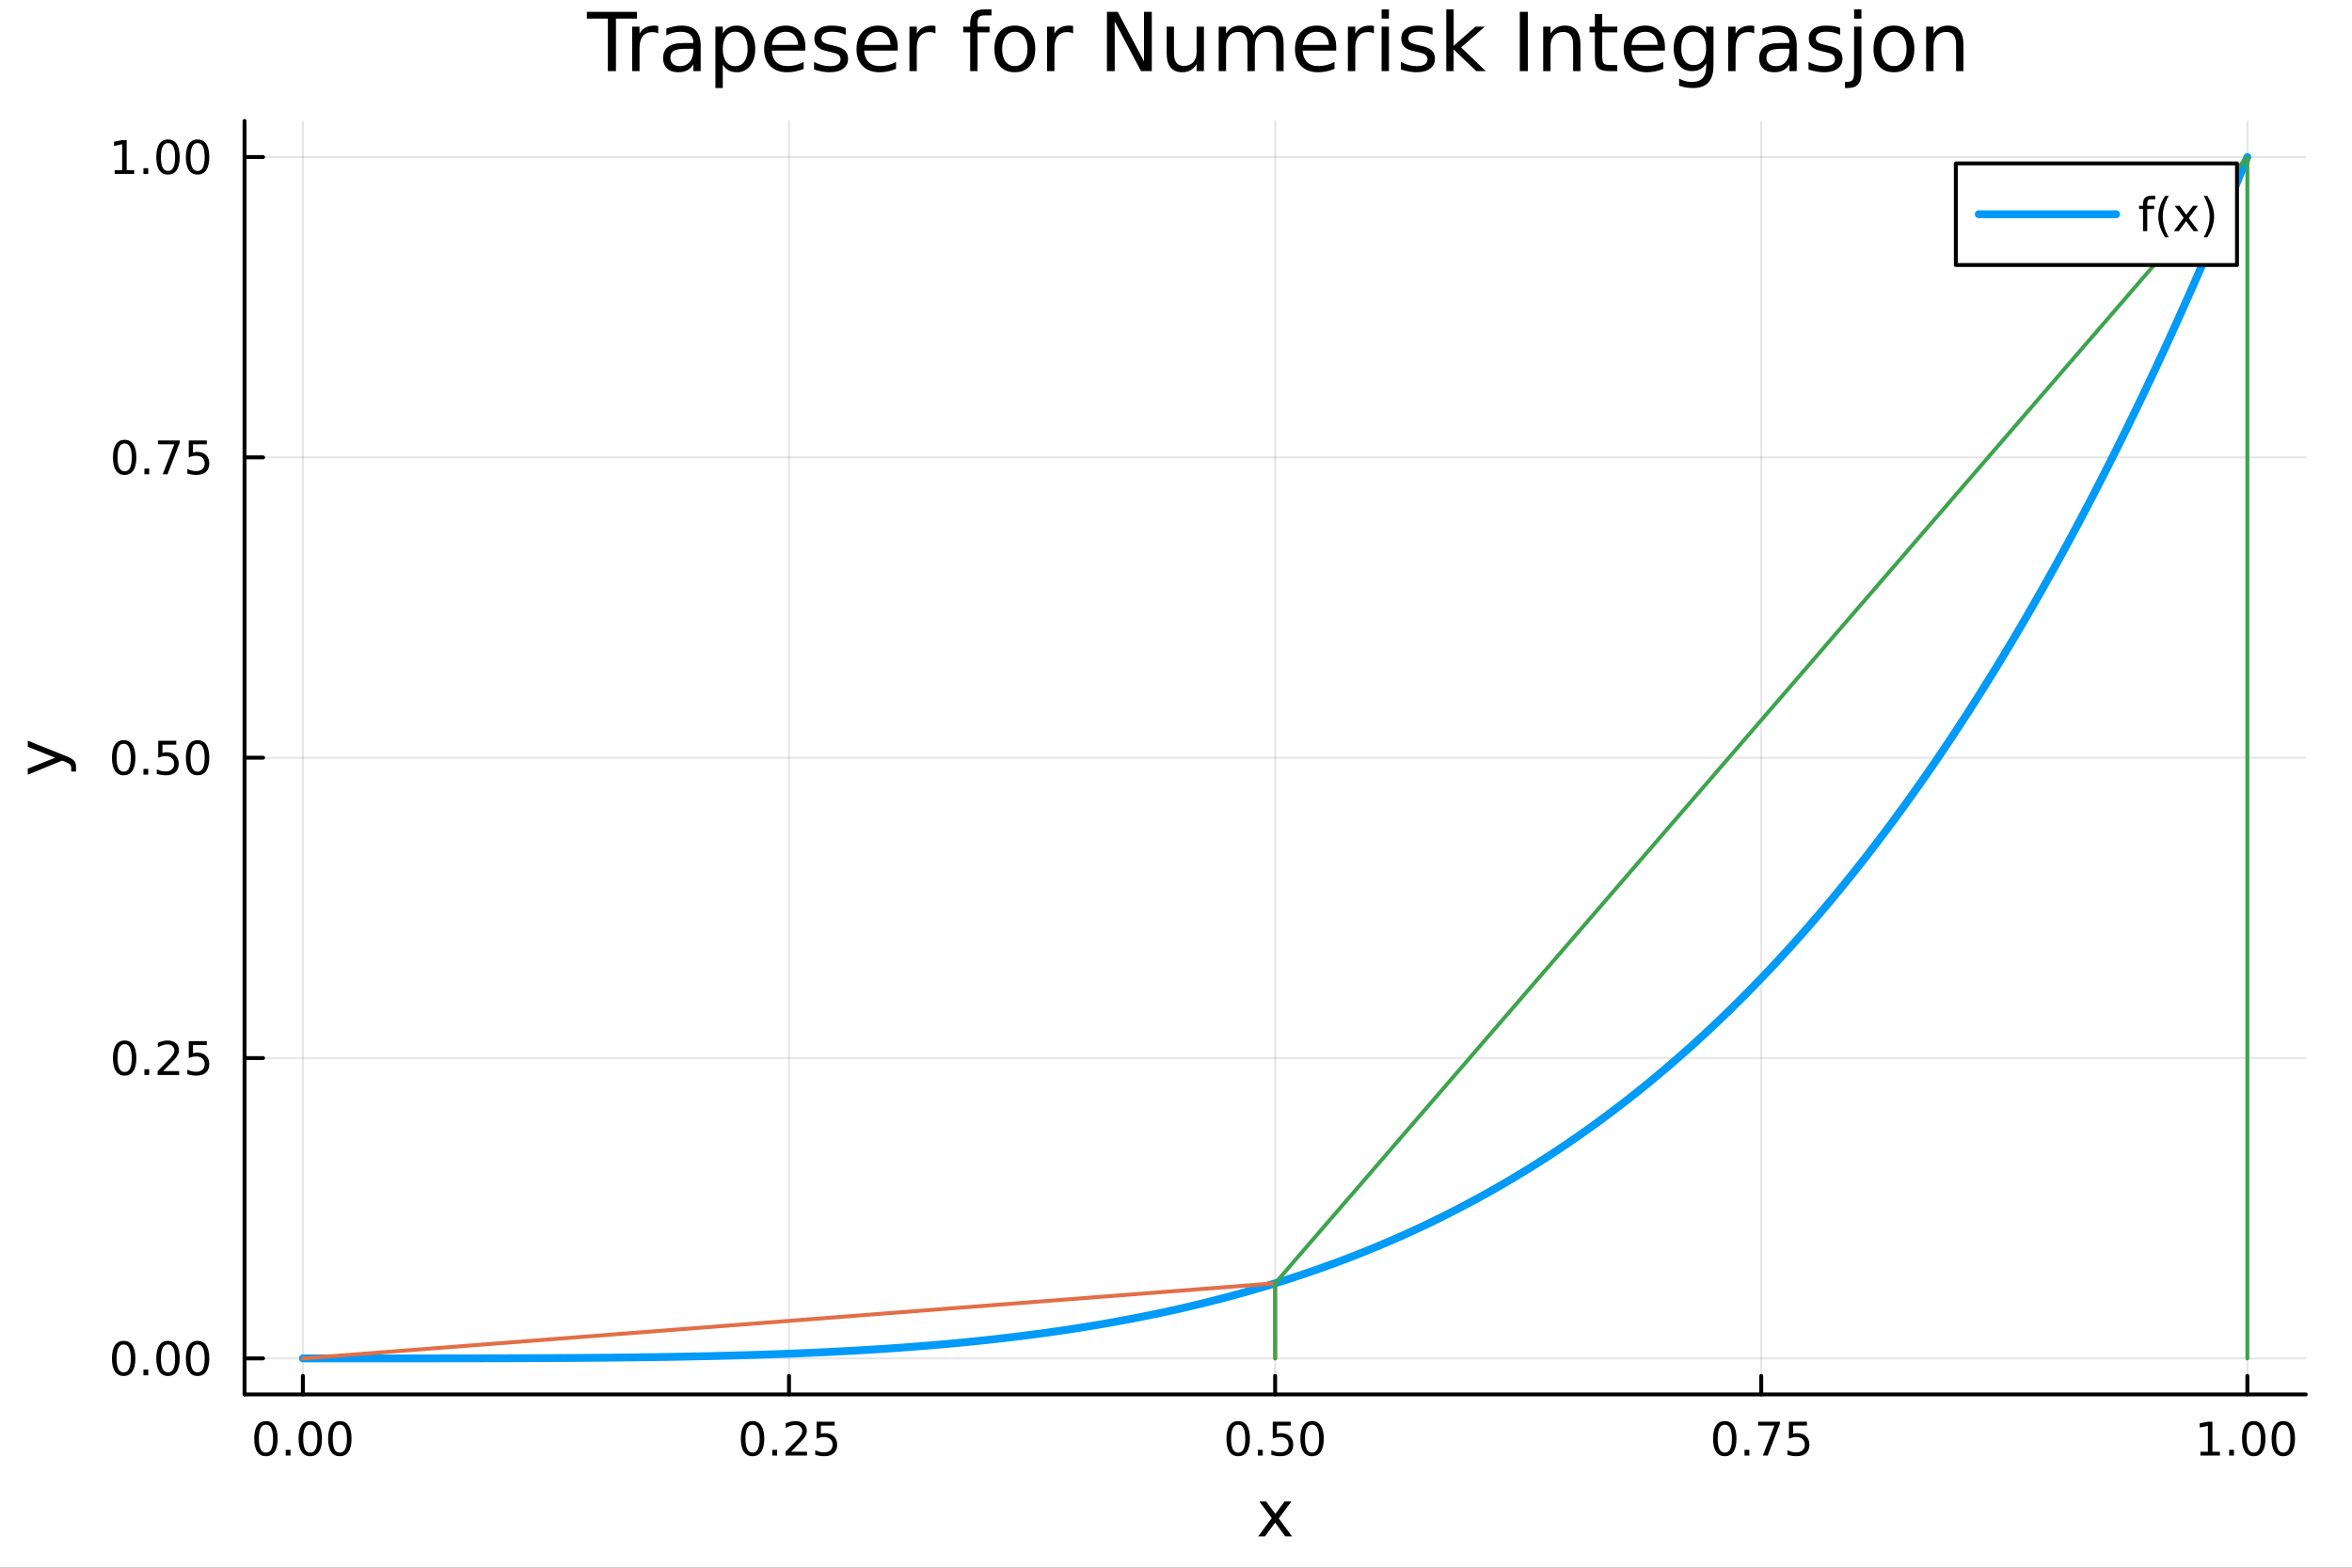 <?xml version="1.0" encoding="utf-8"?>
<svg xmlns="http://www.w3.org/2000/svg" xmlns:xlink="http://www.w3.org/1999/xlink" width="600" height="400" viewBox="0 0 2400 1600">
<rect x="0" y="0" width="2400" height="1600" fill="#333333" stroke="none"/>
<defs>
  <clipPath id="clip130">
    <rect x="0" y="0" width="2400" height="1600"/>
  </clipPath>
</defs>
<path clip-path="url(#clip130)" d="M0 1600 L2400 1600 L2400 0 L0 0  Z" fill="#ffffff" fill-rule="evenodd" fill-opacity="1"/>
<defs>
  <clipPath id="clip131">
    <rect x="480" y="0" width="1681" height="1600"/>
  </clipPath>
</defs>
<path clip-path="url(#clip130)" d="M249.542 1423.18 L2352.76 1423.18 L2352.76 123.472 L249.542 123.472  Z" fill="#ffffff" fill-rule="evenodd" fill-opacity="1"/>
<defs>
  <clipPath id="clip132">
    <rect x="249" y="123" width="2104" height="1301"/>
  </clipPath>
</defs>
<polyline clip-path="url(#clip132)" style="stroke:#000000; stroke-linecap:round; stroke-linejoin:round; stroke-width:2; stroke-opacity:0.1; fill:none" points="309.067,1423.18 309.067,123.472 "/>
<polyline clip-path="url(#clip132)" style="stroke:#000000; stroke-linecap:round; stroke-linejoin:round; stroke-width:2; stroke-opacity:0.1; fill:none" points="805.108,1423.18 805.108,123.472 "/>
<polyline clip-path="url(#clip132)" style="stroke:#000000; stroke-linecap:round; stroke-linejoin:round; stroke-width:2; stroke-opacity:0.1; fill:none" points="1301.15,1423.18 1301.15,123.472 "/>
<polyline clip-path="url(#clip132)" style="stroke:#000000; stroke-linecap:round; stroke-linejoin:round; stroke-width:2; stroke-opacity:0.1; fill:none" points="1797.19,1423.18 1797.19,123.472 "/>
<polyline clip-path="url(#clip132)" style="stroke:#000000; stroke-linecap:round; stroke-linejoin:round; stroke-width:2; stroke-opacity:0.1; fill:none" points="2293.23,1423.18 2293.23,123.472 "/>
<polyline clip-path="url(#clip132)" style="stroke:#000000; stroke-linecap:round; stroke-linejoin:round; stroke-width:2; stroke-opacity:0.1; fill:none" points="249.542,1386.4 2352.76,1386.4 "/>
<polyline clip-path="url(#clip132)" style="stroke:#000000; stroke-linecap:round; stroke-linejoin:round; stroke-width:2; stroke-opacity:0.1; fill:none" points="249.542,1079.86 2352.76,1079.86 "/>
<polyline clip-path="url(#clip132)" style="stroke:#000000; stroke-linecap:round; stroke-linejoin:round; stroke-width:2; stroke-opacity:0.1; fill:none" points="249.542,773.326 2352.76,773.326 "/>
<polyline clip-path="url(#clip132)" style="stroke:#000000; stroke-linecap:round; stroke-linejoin:round; stroke-width:2; stroke-opacity:0.1; fill:none" points="249.542,466.791 2352.76,466.791 "/>
<polyline clip-path="url(#clip132)" style="stroke:#000000; stroke-linecap:round; stroke-linejoin:round; stroke-width:2; stroke-opacity:0.1; fill:none" points="249.542,160.256 2352.76,160.256 "/>
<polyline clip-path="url(#clip130)" style="stroke:#000000; stroke-linecap:round; stroke-linejoin:round; stroke-width:4; stroke-opacity:1; fill:none" points="249.542,1423.18 2352.76,1423.18 "/>
<polyline clip-path="url(#clip130)" style="stroke:#000000; stroke-linecap:round; stroke-linejoin:round; stroke-width:4; stroke-opacity:1; fill:none" points="309.067,1423.18 309.067,1404.28 "/>
<polyline clip-path="url(#clip130)" style="stroke:#000000; stroke-linecap:round; stroke-linejoin:round; stroke-width:4; stroke-opacity:1; fill:none" points="805.108,1423.18 805.108,1404.28 "/>
<polyline clip-path="url(#clip130)" style="stroke:#000000; stroke-linecap:round; stroke-linejoin:round; stroke-width:4; stroke-opacity:1; fill:none" points="1301.15,1423.18 1301.15,1404.28 "/>
<polyline clip-path="url(#clip130)" style="stroke:#000000; stroke-linecap:round; stroke-linejoin:round; stroke-width:4; stroke-opacity:1; fill:none" points="1797.19,1423.18 1797.19,1404.28 "/>
<polyline clip-path="url(#clip130)" style="stroke:#000000; stroke-linecap:round; stroke-linejoin:round; stroke-width:4; stroke-opacity:1; fill:none" points="2293.23,1423.18 2293.23,1404.28 "/>
<path clip-path="url(#clip130)" d="M271.37 1454.1 Q267.759 1454.1 265.931 1457.66 Q264.125 1461.2 264.125 1468.33 Q264.125 1475.44 265.931 1479.01 Q267.759 1482.55 271.37 1482.55 Q275.005 1482.55 276.81 1479.01 Q278.639 1475.44 278.639 1468.33 Q278.639 1461.2 276.81 1457.66 Q275.005 1454.1 271.37 1454.1 M271.37 1450.39 Q277.181 1450.39 280.236 1455 Q283.315 1459.58 283.315 1468.33 Q283.315 1477.06 280.236 1481.67 Q277.181 1486.25 271.37 1486.25 Q265.56 1486.25 262.482 1481.67 Q259.426 1477.06 259.426 1468.33 Q259.426 1459.58 262.482 1455 Q265.56 1450.39 271.37 1450.39 Z" fill="#000000" fill-rule="nonzero" fill-opacity="1" /><path clip-path="url(#clip130)" d="M291.532 1479.7 L296.417 1479.7 L296.417 1485.58 L291.532 1485.58 L291.532 1479.7 Z" fill="#000000" fill-rule="nonzero" fill-opacity="1" /><path clip-path="url(#clip130)" d="M316.602 1454.1 Q312.991 1454.1 311.162 1457.66 Q309.356 1461.2 309.356 1468.33 Q309.356 1475.44 311.162 1479.01 Q312.991 1482.55 316.602 1482.55 Q320.236 1482.55 322.041 1479.01 Q323.87 1475.44 323.87 1468.33 Q323.87 1461.2 322.041 1457.66 Q320.236 1454.1 316.602 1454.1 M316.602 1450.39 Q322.412 1450.39 325.467 1455 Q328.546 1459.58 328.546 1468.33 Q328.546 1477.06 325.467 1481.67 Q322.412 1486.25 316.602 1486.25 Q310.791 1486.25 307.713 1481.67 Q304.657 1477.06 304.657 1468.33 Q304.657 1459.58 307.713 1455 Q310.791 1450.39 316.602 1450.39 Z" fill="#000000" fill-rule="nonzero" fill-opacity="1" /><path clip-path="url(#clip130)" d="M346.764 1454.1 Q343.152 1454.1 341.324 1457.66 Q339.518 1461.2 339.518 1468.33 Q339.518 1475.44 341.324 1479.01 Q343.152 1482.55 346.764 1482.55 Q350.398 1482.55 352.203 1479.01 Q354.032 1475.44 354.032 1468.33 Q354.032 1461.2 352.203 1457.66 Q350.398 1454.1 346.764 1454.1 M346.764 1450.39 Q352.574 1450.39 355.629 1455 Q358.708 1459.58 358.708 1468.33 Q358.708 1477.06 355.629 1481.67 Q352.574 1486.25 346.764 1486.25 Q340.953 1486.25 337.875 1481.67 Q334.819 1477.06 334.819 1468.33 Q334.819 1459.58 337.875 1455 Q340.953 1450.39 346.764 1450.39 Z" fill="#000000" fill-rule="nonzero" fill-opacity="1" /><path clip-path="url(#clip130)" d="M767.909 1454.1 Q764.298 1454.1 762.469 1457.66 Q760.664 1461.2 760.664 1468.33 Q760.664 1475.44 762.469 1479.01 Q764.298 1482.55 767.909 1482.55 Q771.543 1482.55 773.349 1479.01 Q775.178 1475.44 775.178 1468.33 Q775.178 1461.2 773.349 1457.66 Q771.543 1454.1 767.909 1454.1 M767.909 1450.39 Q773.719 1450.39 776.775 1455 Q779.853 1459.58 779.853 1468.33 Q779.853 1477.06 776.775 1481.67 Q773.719 1486.25 767.909 1486.25 Q762.099 1486.25 759.02 1481.67 Q755.965 1477.06 755.965 1468.33 Q755.965 1459.58 759.02 1455 Q762.099 1450.39 767.909 1450.39 Z" fill="#000000" fill-rule="nonzero" fill-opacity="1" /><path clip-path="url(#clip130)" d="M788.071 1479.7 L792.955 1479.7 L792.955 1485.58 L788.071 1485.58 L788.071 1479.7 Z" fill="#000000" fill-rule="nonzero" fill-opacity="1" /><path clip-path="url(#clip130)" d="M807.168 1481.64 L823.487 1481.64 L823.487 1485.58 L801.543 1485.58 L801.543 1481.64 Q804.205 1478.89 808.788 1474.26 Q813.395 1469.61 814.576 1468.27 Q816.821 1465.74 817.7 1464.01 Q818.603 1462.25 818.603 1460.56 Q818.603 1457.8 816.659 1456.07 Q814.738 1454.33 811.636 1454.33 Q809.437 1454.33 806.983 1455.09 Q804.552 1455.86 801.775 1457.41 L801.775 1452.69 Q804.599 1451.55 807.052 1450.97 Q809.506 1450.39 811.543 1450.39 Q816.913 1450.39 820.108 1453.08 Q823.302 1455.77 823.302 1460.26 Q823.302 1462.39 822.492 1464.31 Q821.705 1466.2 819.599 1468.8 Q819.02 1469.47 815.918 1472.69 Q812.816 1475.88 807.168 1481.64 Z" fill="#000000" fill-rule="nonzero" fill-opacity="1" /><path clip-path="url(#clip130)" d="M833.349 1451.02 L851.705 1451.02 L851.705 1454.96 L837.631 1454.96 L837.631 1463.43 Q838.649 1463.08 839.668 1462.92 Q840.686 1462.73 841.705 1462.73 Q847.492 1462.73 850.872 1465.9 Q854.251 1469.08 854.251 1474.49 Q854.251 1480.07 850.779 1483.17 Q847.307 1486.25 840.987 1486.25 Q838.811 1486.25 836.543 1485.88 Q834.298 1485.51 831.89 1484.77 L831.89 1480.07 Q833.974 1481.2 836.196 1481.76 Q838.418 1482.32 840.895 1482.32 Q844.899 1482.32 847.237 1480.21 Q849.575 1478.1 849.575 1474.49 Q849.575 1470.88 847.237 1468.77 Q844.899 1466.67 840.895 1466.67 Q839.02 1466.67 837.145 1467.08 Q835.293 1467.5 833.349 1468.38 L833.349 1451.02 Z" fill="#000000" fill-rule="nonzero" fill-opacity="1" /><path clip-path="url(#clip130)" d="M1263.45 1454.1 Q1259.84 1454.1 1258.01 1457.66 Q1256.21 1461.2 1256.21 1468.33 Q1256.21 1475.44 1258.01 1479.01 Q1259.84 1482.55 1263.45 1482.55 Q1267.09 1482.55 1268.89 1479.01 Q1270.72 1475.44 1270.72 1468.33 Q1270.72 1461.2 1268.89 1457.66 Q1267.09 1454.1 1263.45 1454.1 M1263.45 1450.39 Q1269.26 1450.39 1272.32 1455 Q1275.4 1459.58 1275.4 1468.33 Q1275.4 1477.06 1272.32 1481.67 Q1269.26 1486.25 1263.45 1486.25 Q1257.64 1486.25 1254.56 1481.67 Q1251.51 1477.06 1251.51 1468.33 Q1251.51 1459.58 1254.56 1455 Q1257.64 1450.39 1263.45 1450.39 Z" fill="#000000" fill-rule="nonzero" fill-opacity="1" /><path clip-path="url(#clip130)" d="M1283.61 1479.7 L1288.5 1479.7 L1288.5 1485.58 L1283.61 1485.58 L1283.61 1479.7 Z" fill="#000000" fill-rule="nonzero" fill-opacity="1" /><path clip-path="url(#clip130)" d="M1298.73 1451.02 L1317.09 1451.02 L1317.09 1454.96 L1303.01 1454.96 L1303.01 1463.43 Q1304.03 1463.08 1305.05 1462.92 Q1306.07 1462.73 1307.09 1462.73 Q1312.87 1462.73 1316.25 1465.9 Q1319.63 1469.08 1319.63 1474.49 Q1319.63 1480.07 1316.16 1483.17 Q1312.69 1486.25 1306.37 1486.25 Q1304.19 1486.25 1301.92 1485.88 Q1299.68 1485.51 1297.27 1484.77 L1297.27 1480.07 Q1299.35 1481.2 1301.58 1481.76 Q1303.8 1482.32 1306.28 1482.32 Q1310.28 1482.32 1312.62 1480.21 Q1314.96 1478.1 1314.96 1474.49 Q1314.96 1470.88 1312.62 1468.77 Q1310.28 1466.67 1306.28 1466.67 Q1304.4 1466.67 1302.53 1467.08 Q1300.67 1467.5 1298.73 1468.38 L1298.73 1451.02 Z" fill="#000000" fill-rule="nonzero" fill-opacity="1" /><path clip-path="url(#clip130)" d="M1338.85 1454.1 Q1335.23 1454.1 1333.41 1457.66 Q1331.6 1461.2 1331.6 1468.33 Q1331.6 1475.44 1333.41 1479.01 Q1335.23 1482.55 1338.85 1482.55 Q1342.48 1482.55 1344.29 1479.01 Q1346.11 1475.44 1346.11 1468.33 Q1346.11 1461.2 1344.29 1457.66 Q1342.48 1454.1 1338.85 1454.1 M1338.85 1450.39 Q1344.66 1450.39 1347.71 1455 Q1350.79 1459.58 1350.79 1468.33 Q1350.79 1477.06 1347.71 1481.67 Q1344.66 1486.25 1338.85 1486.25 Q1333.04 1486.25 1329.96 1481.67 Q1326.9 1477.06 1326.9 1468.33 Q1326.9 1459.58 1329.96 1455 Q1333.04 1450.39 1338.85 1450.39 Z" fill="#000000" fill-rule="nonzero" fill-opacity="1" /><path clip-path="url(#clip130)" d="M1759.99 1454.1 Q1756.38 1454.1 1754.55 1457.66 Q1752.75 1461.2 1752.75 1468.33 Q1752.75 1475.44 1754.55 1479.01 Q1756.38 1482.55 1759.99 1482.55 Q1763.63 1482.55 1765.43 1479.01 Q1767.26 1475.44 1767.26 1468.33 Q1767.26 1461.2 1765.43 1457.66 Q1763.63 1454.1 1759.99 1454.1 M1759.99 1450.39 Q1765.8 1450.39 1768.86 1455 Q1771.94 1459.58 1771.94 1468.33 Q1771.94 1477.06 1768.86 1481.67 Q1765.8 1486.25 1759.99 1486.25 Q1754.18 1486.25 1751.1 1481.67 Q1748.05 1477.06 1748.05 1468.33 Q1748.05 1459.58 1751.1 1455 Q1754.18 1450.39 1759.99 1450.39 Z" fill="#000000" fill-rule="nonzero" fill-opacity="1" /><path clip-path="url(#clip130)" d="M1780.15 1479.7 L1785.04 1479.7 L1785.04 1485.58 L1780.15 1485.58 L1780.15 1479.7 Z" fill="#000000" fill-rule="nonzero" fill-opacity="1" /><path clip-path="url(#clip130)" d="M1794.04 1451.02 L1816.26 1451.02 L1816.26 1453.01 L1803.72 1485.58 L1798.83 1485.58 L1810.64 1454.96 L1794.04 1454.96 L1794.04 1451.02 Z" fill="#000000" fill-rule="nonzero" fill-opacity="1" /><path clip-path="url(#clip130)" d="M1825.43 1451.02 L1843.79 1451.02 L1843.79 1454.96 L1829.71 1454.96 L1829.71 1463.43 Q1830.73 1463.08 1831.75 1462.92 Q1832.77 1462.73 1833.79 1462.73 Q1839.57 1462.73 1842.95 1465.9 Q1846.33 1469.08 1846.33 1474.49 Q1846.33 1480.07 1842.86 1483.17 Q1839.39 1486.25 1833.07 1486.25 Q1830.89 1486.25 1828.62 1485.88 Q1826.38 1485.51 1823.97 1484.77 L1823.97 1480.07 Q1826.06 1481.2 1828.28 1481.76 Q1830.5 1482.32 1832.98 1482.32 Q1836.98 1482.32 1839.32 1480.21 Q1841.66 1478.1 1841.66 1474.49 Q1841.66 1470.88 1839.32 1468.77 Q1836.98 1466.67 1832.98 1466.67 Q1831.1 1466.67 1829.23 1467.08 Q1827.38 1467.5 1825.43 1468.38 L1825.43 1451.02 Z" fill="#000000" fill-rule="nonzero" fill-opacity="1" /><path clip-path="url(#clip130)" d="M2245.3 1481.64 L2252.94 1481.64 L2252.94 1455.28 L2244.63 1456.95 L2244.63 1452.69 L2252.9 1451.02 L2257.57 1451.02 L2257.57 1481.64 L2265.21 1481.64 L2265.21 1485.58 L2245.3 1485.58 L2245.3 1481.64 Z" fill="#000000" fill-rule="nonzero" fill-opacity="1" /><path clip-path="url(#clip130)" d="M2274.65 1479.7 L2279.54 1479.7 L2279.54 1485.58 L2274.65 1485.58 L2274.65 1479.7 Z" fill="#000000" fill-rule="nonzero" fill-opacity="1" /><path clip-path="url(#clip130)" d="M2299.72 1454.1 Q2296.11 1454.1 2294.28 1457.66 Q2292.48 1461.2 2292.48 1468.33 Q2292.48 1475.44 2294.28 1479.01 Q2296.11 1482.55 2299.72 1482.55 Q2303.36 1482.55 2305.16 1479.01 Q2306.99 1475.44 2306.99 1468.33 Q2306.99 1461.2 2305.16 1457.66 Q2303.36 1454.1 2299.72 1454.1 M2299.72 1450.39 Q2305.53 1450.39 2308.59 1455 Q2311.67 1459.58 2311.67 1468.33 Q2311.67 1477.06 2308.59 1481.67 Q2305.53 1486.25 2299.72 1486.25 Q2293.91 1486.25 2290.84 1481.67 Q2287.78 1477.06 2287.78 1468.33 Q2287.78 1459.58 2290.84 1455 Q2293.91 1450.39 2299.72 1450.39 Z" fill="#000000" fill-rule="nonzero" fill-opacity="1" /><path clip-path="url(#clip130)" d="M2329.89 1454.1 Q2326.27 1454.1 2324.45 1457.66 Q2322.64 1461.2 2322.64 1468.33 Q2322.64 1475.44 2324.45 1479.01 Q2326.27 1482.55 2329.89 1482.55 Q2333.52 1482.55 2335.33 1479.01 Q2337.15 1475.44 2337.15 1468.33 Q2337.15 1461.2 2335.33 1457.66 Q2333.52 1454.1 2329.89 1454.1 M2329.89 1450.39 Q2335.7 1450.39 2338.75 1455 Q2341.83 1459.58 2341.83 1468.33 Q2341.83 1477.06 2338.75 1481.67 Q2335.7 1486.25 2329.89 1486.25 Q2324.08 1486.25 2321 1481.67 Q2317.94 1477.06 2317.94 1468.33 Q2317.94 1459.58 2321 1455 Q2324.08 1450.39 2329.89 1450.39 Z" fill="#000000" fill-rule="nonzero" fill-opacity="1" /><path clip-path="url(#clip130)" d="M1317.76 1532.4 L1304.87 1549.74 L1318.43 1568.04 L1311.53 1568.04 L1301.15 1554.04 L1290.77 1568.04 L1283.87 1568.04 L1297.71 1549.39 L1285.04 1532.4 L1291.95 1532.4 L1301.4 1545.1 L1310.86 1532.4 L1317.76 1532.4 Z" fill="#000000" fill-rule="nonzero" fill-opacity="1" /><polyline clip-path="url(#clip130)" style="stroke:#000000; stroke-linecap:round; stroke-linejoin:round; stroke-width:4; stroke-opacity:1; fill:none" points="249.542,1423.18 249.542,123.472 "/>
<polyline clip-path="url(#clip130)" style="stroke:#000000; stroke-linecap:round; stroke-linejoin:round; stroke-width:4; stroke-opacity:1; fill:none" points="249.542,1386.4 268.44,1386.4 "/>
<polyline clip-path="url(#clip130)" style="stroke:#000000; stroke-linecap:round; stroke-linejoin:round; stroke-width:4; stroke-opacity:1; fill:none" points="249.542,1079.86 268.44,1079.86 "/>
<polyline clip-path="url(#clip130)" style="stroke:#000000; stroke-linecap:round; stroke-linejoin:round; stroke-width:4; stroke-opacity:1; fill:none" points="249.542,773.326 268.44,773.326 "/>
<polyline clip-path="url(#clip130)" style="stroke:#000000; stroke-linecap:round; stroke-linejoin:round; stroke-width:4; stroke-opacity:1; fill:none" points="249.542,466.791 268.44,466.791 "/>
<polyline clip-path="url(#clip130)" style="stroke:#000000; stroke-linecap:round; stroke-linejoin:round; stroke-width:4; stroke-opacity:1; fill:none" points="249.542,160.256 268.44,160.256 "/>
<path clip-path="url(#clip130)" d="M126.205 1372.19 Q122.593 1372.19 120.765 1375.76 Q118.959 1379.3 118.959 1386.43 Q118.959 1393.54 120.765 1397.1 Q122.593 1400.64 126.205 1400.64 Q129.839 1400.64 131.644 1397.1 Q133.473 1393.54 133.473 1386.43 Q133.473 1379.3 131.644 1375.76 Q129.839 1372.19 126.205 1372.19 M126.205 1368.49 Q132.015 1368.49 135.07 1373.1 Q138.149 1377.68 138.149 1386.43 Q138.149 1395.16 135.07 1399.76 Q132.015 1404.35 126.205 1404.35 Q120.394 1404.35 117.316 1399.76 Q114.26 1395.16 114.26 1386.43 Q114.26 1377.68 117.316 1373.1 Q120.394 1368.49 126.205 1368.49 Z" fill="#000000" fill-rule="nonzero" fill-opacity="1" /><path clip-path="url(#clip130)" d="M146.366 1397.8 L151.251 1397.8 L151.251 1403.68 L146.366 1403.68 L146.366 1397.8 Z" fill="#000000" fill-rule="nonzero" fill-opacity="1" /><path clip-path="url(#clip130)" d="M171.436 1372.19 Q167.825 1372.19 165.996 1375.76 Q164.19 1379.3 164.19 1386.43 Q164.19 1393.54 165.996 1397.1 Q167.825 1400.64 171.436 1400.64 Q175.07 1400.64 176.876 1397.1 Q178.704 1393.54 178.704 1386.43 Q178.704 1379.3 176.876 1375.76 Q175.07 1372.19 171.436 1372.19 M171.436 1368.49 Q177.246 1368.49 180.301 1373.1 Q183.38 1377.68 183.38 1386.43 Q183.38 1395.16 180.301 1399.76 Q177.246 1404.35 171.436 1404.35 Q165.626 1404.35 162.547 1399.76 Q159.491 1395.16 159.491 1386.43 Q159.491 1377.68 162.547 1373.1 Q165.626 1368.49 171.436 1368.49 Z" fill="#000000" fill-rule="nonzero" fill-opacity="1" /><path clip-path="url(#clip130)" d="M201.598 1372.19 Q197.987 1372.19 196.158 1375.76 Q194.352 1379.3 194.352 1386.43 Q194.352 1393.54 196.158 1397.1 Q197.987 1400.64 201.598 1400.64 Q205.232 1400.64 207.037 1397.1 Q208.866 1393.54 208.866 1386.43 Q208.866 1379.3 207.037 1375.76 Q205.232 1372.19 201.598 1372.19 M201.598 1368.49 Q207.408 1368.49 210.463 1373.1 Q213.542 1377.68 213.542 1386.43 Q213.542 1395.16 210.463 1399.76 Q207.408 1404.35 201.598 1404.35 Q195.787 1404.35 192.709 1399.76 Q189.653 1395.16 189.653 1386.43 Q189.653 1377.68 192.709 1373.1 Q195.787 1368.49 201.598 1368.49 Z" fill="#000000" fill-rule="nonzero" fill-opacity="1" /><path clip-path="url(#clip130)" d="M127.2 1065.66 Q123.589 1065.66 121.76 1069.22 Q119.955 1072.77 119.955 1079.9 Q119.955 1087 121.76 1090.57 Q123.589 1094.11 127.2 1094.11 Q130.834 1094.11 132.64 1090.57 Q134.468 1087 134.468 1079.9 Q134.468 1072.77 132.64 1069.22 Q130.834 1065.66 127.2 1065.66 M127.2 1061.96 Q133.01 1061.96 136.066 1066.56 Q139.144 1071.15 139.144 1079.9 Q139.144 1088.62 136.066 1093.23 Q133.01 1097.81 127.2 1097.81 Q121.39 1097.81 118.311 1093.23 Q115.256 1088.62 115.256 1079.9 Q115.256 1071.15 118.311 1066.56 Q121.39 1061.96 127.2 1061.96 Z" fill="#000000" fill-rule="nonzero" fill-opacity="1" /><path clip-path="url(#clip130)" d="M147.362 1091.26 L152.246 1091.26 L152.246 1097.14 L147.362 1097.14 L147.362 1091.26 Z" fill="#000000" fill-rule="nonzero" fill-opacity="1" /><path clip-path="url(#clip130)" d="M166.459 1093.21 L182.778 1093.21 L182.778 1097.14 L160.834 1097.14 L160.834 1093.21 Q163.496 1090.45 168.079 1085.82 Q172.686 1081.17 173.866 1079.83 Q176.112 1077.3 176.991 1075.57 Q177.894 1073.81 177.894 1072.12 Q177.894 1069.36 175.95 1067.63 Q174.028 1065.89 170.927 1065.89 Q168.727 1065.89 166.274 1066.65 Q163.843 1067.42 161.065 1068.97 L161.065 1064.25 Q163.89 1063.11 166.343 1062.53 Q168.797 1061.96 170.834 1061.96 Q176.204 1061.96 179.399 1064.64 Q182.593 1067.33 182.593 1071.82 Q182.593 1073.95 181.783 1075.87 Q180.996 1077.77 178.889 1080.36 Q178.311 1081.03 175.209 1084.25 Q172.107 1087.44 166.459 1093.21 Z" fill="#000000" fill-rule="nonzero" fill-opacity="1" /><path clip-path="url(#clip130)" d="M192.639 1062.58 L210.996 1062.58 L210.996 1066.52 L196.922 1066.52 L196.922 1074.99 Q197.94 1074.64 198.959 1074.48 Q199.977 1074.29 200.996 1074.29 Q206.783 1074.29 210.162 1077.47 Q213.542 1080.64 213.542 1086.05 Q213.542 1091.63 210.07 1094.73 Q206.598 1097.81 200.278 1097.81 Q198.102 1097.81 195.834 1097.44 Q193.588 1097.07 191.181 1096.33 L191.181 1091.63 Q193.264 1092.77 195.487 1093.32 Q197.709 1093.88 200.186 1093.88 Q204.19 1093.88 206.528 1091.77 Q208.866 1089.66 208.866 1086.05 Q208.866 1082.44 206.528 1080.34 Q204.19 1078.23 200.186 1078.23 Q198.311 1078.23 196.436 1078.65 Q194.584 1079.06 192.639 1079.94 L192.639 1062.58 Z" fill="#000000" fill-rule="nonzero" fill-opacity="1" /><path clip-path="url(#clip130)" d="M126.205 759.125 Q122.593 759.125 120.765 762.689 Q118.959 766.231 118.959 773.361 Q118.959 780.467 120.765 784.032 Q122.593 787.574 126.205 787.574 Q129.839 787.574 131.644 784.032 Q133.473 780.467 133.473 773.361 Q133.473 766.231 131.644 762.689 Q129.839 759.125 126.205 759.125 M126.205 755.421 Q132.015 755.421 135.07 760.027 Q138.149 764.611 138.149 773.361 Q138.149 782.088 135.07 786.694 Q132.015 791.277 126.205 791.277 Q120.394 791.277 117.316 786.694 Q114.26 782.088 114.26 773.361 Q114.26 764.611 117.316 760.027 Q120.394 755.421 126.205 755.421 Z" fill="#000000" fill-rule="nonzero" fill-opacity="1" /><path clip-path="url(#clip130)" d="M146.366 784.726 L151.251 784.726 L151.251 790.606 L146.366 790.606 L146.366 784.726 Z" fill="#000000" fill-rule="nonzero" fill-opacity="1" /><path clip-path="url(#clip130)" d="M161.482 756.046 L179.839 756.046 L179.839 759.981 L165.765 759.981 L165.765 768.453 Q166.783 768.106 167.802 767.944 Q168.82 767.759 169.839 767.759 Q175.626 767.759 179.005 770.93 Q182.385 774.101 182.385 779.518 Q182.385 785.097 178.913 788.199 Q175.44 791.277 169.121 791.277 Q166.945 791.277 164.677 790.907 Q162.431 790.537 160.024 789.796 L160.024 785.097 Q162.107 786.231 164.329 786.787 Q166.552 787.342 169.028 787.342 Q173.033 787.342 175.371 785.236 Q177.709 783.129 177.709 779.518 Q177.709 775.907 175.371 773.801 Q173.033 771.694 169.028 771.694 Q167.153 771.694 165.278 772.111 Q163.427 772.527 161.482 773.407 L161.482 756.046 Z" fill="#000000" fill-rule="nonzero" fill-opacity="1" /><path clip-path="url(#clip130)" d="M201.598 759.125 Q197.987 759.125 196.158 762.689 Q194.352 766.231 194.352 773.361 Q194.352 780.467 196.158 784.032 Q197.987 787.574 201.598 787.574 Q205.232 787.574 207.037 784.032 Q208.866 780.467 208.866 773.361 Q208.866 766.231 207.037 762.689 Q205.232 759.125 201.598 759.125 M201.598 755.421 Q207.408 755.421 210.463 760.027 Q213.542 764.611 213.542 773.361 Q213.542 782.088 210.463 786.694 Q207.408 791.277 201.598 791.277 Q195.787 791.277 192.709 786.694 Q189.653 782.088 189.653 773.361 Q189.653 764.611 192.709 760.027 Q195.787 755.421 201.598 755.421 Z" fill="#000000" fill-rule="nonzero" fill-opacity="1" /><path clip-path="url(#clip130)" d="M127.2 452.59 Q123.589 452.59 121.76 456.155 Q119.955 459.696 119.955 466.826 Q119.955 473.932 121.76 477.497 Q123.589 481.039 127.2 481.039 Q130.834 481.039 132.64 477.497 Q134.468 473.932 134.468 466.826 Q134.468 459.696 132.64 456.155 Q130.834 452.59 127.2 452.59 M127.2 448.886 Q133.01 448.886 136.066 453.493 Q139.144 458.076 139.144 466.826 Q139.144 475.553 136.066 480.159 Q133.01 484.742 127.2 484.742 Q121.39 484.742 118.311 480.159 Q115.256 475.553 115.256 466.826 Q115.256 458.076 118.311 453.493 Q121.39 448.886 127.2 448.886 Z" fill="#000000" fill-rule="nonzero" fill-opacity="1" /><path clip-path="url(#clip130)" d="M147.362 478.192 L152.246 478.192 L152.246 484.071 L147.362 484.071 L147.362 478.192 Z" fill="#000000" fill-rule="nonzero" fill-opacity="1" /><path clip-path="url(#clip130)" d="M161.251 449.511 L183.473 449.511 L183.473 451.502 L170.927 484.071 L166.042 484.071 L177.848 453.446 L161.251 453.446 L161.251 449.511 Z" fill="#000000" fill-rule="nonzero" fill-opacity="1" /><path clip-path="url(#clip130)" d="M192.639 449.511 L210.996 449.511 L210.996 453.446 L196.922 453.446 L196.922 461.918 Q197.94 461.571 198.959 461.409 Q199.977 461.224 200.996 461.224 Q206.783 461.224 210.162 464.395 Q213.542 467.567 213.542 472.983 Q213.542 478.562 210.07 481.664 Q206.598 484.742 200.278 484.742 Q198.102 484.742 195.834 484.372 Q193.588 484.002 191.181 483.261 L191.181 478.562 Q193.264 479.696 195.487 480.252 Q197.709 480.807 200.186 480.807 Q204.19 480.807 206.528 478.701 Q208.866 476.594 208.866 472.983 Q208.866 469.372 206.528 467.266 Q204.19 465.159 200.186 465.159 Q198.311 465.159 196.436 465.576 Q194.584 465.993 192.639 466.872 L192.639 449.511 Z" fill="#000000" fill-rule="nonzero" fill-opacity="1" /><path clip-path="url(#clip130)" d="M117.015 173.601 L124.654 173.601 L124.654 147.236 L116.343 148.902 L116.343 144.643 L124.607 142.976 L129.283 142.976 L129.283 173.601 L136.922 173.601 L136.922 177.536 L117.015 177.536 L117.015 173.601 Z" fill="#000000" fill-rule="nonzero" fill-opacity="1" /><path clip-path="url(#clip130)" d="M146.366 171.657 L151.251 171.657 L151.251 177.536 L146.366 177.536 L146.366 171.657 Z" fill="#000000" fill-rule="nonzero" fill-opacity="1" /><path clip-path="url(#clip130)" d="M171.436 146.055 Q167.825 146.055 165.996 149.62 Q164.19 153.161 164.19 160.291 Q164.19 167.397 165.996 170.962 Q167.825 174.504 171.436 174.504 Q175.07 174.504 176.876 170.962 Q178.704 167.397 178.704 160.291 Q178.704 153.161 176.876 149.62 Q175.07 146.055 171.436 146.055 M171.436 142.351 Q177.246 142.351 180.301 146.958 Q183.38 151.541 183.38 160.291 Q183.38 169.018 180.301 173.624 Q177.246 178.208 171.436 178.208 Q165.626 178.208 162.547 173.624 Q159.491 169.018 159.491 160.291 Q159.491 151.541 162.547 146.958 Q165.626 142.351 171.436 142.351 Z" fill="#000000" fill-rule="nonzero" fill-opacity="1" /><path clip-path="url(#clip130)" d="M201.598 146.055 Q197.987 146.055 196.158 149.62 Q194.352 153.161 194.352 160.291 Q194.352 167.397 196.158 170.962 Q197.987 174.504 201.598 174.504 Q205.232 174.504 207.037 170.962 Q208.866 167.397 208.866 160.291 Q208.866 153.161 207.037 149.62 Q205.232 146.055 201.598 146.055 M201.598 142.351 Q207.408 142.351 210.463 146.958 Q213.542 151.541 213.542 160.291 Q213.542 169.018 210.463 173.624 Q207.408 178.208 201.598 178.208 Q195.787 178.208 192.709 173.624 Q189.653 169.018 189.653 160.291 Q189.653 151.541 192.709 146.958 Q195.787 142.351 201.598 142.351 Z" fill="#000000" fill-rule="nonzero" fill-opacity="1" /><path clip-path="url(#clip130)" d="M67.314 771.639 Q73.68 774.122 75.622 776.477 Q77.563 778.832 77.563 782.779 L77.563 787.458 L72.662 787.458 L72.662 784.02 Q72.662 781.601 71.516 780.265 Q70.37 778.928 66.105 777.305 L63.431 776.254 L28.356 790.673 L28.356 784.466 L56.238 773.326 L28.356 762.186 L28.356 755.979 L67.314 771.639 Z" fill="#000000" fill-rule="nonzero" fill-opacity="1" /><path clip-path="url(#clip130)" d="M598.823 12.096 L649.986 12.096 L649.986 18.983 L628.517 18.983 L628.517 72.576 L620.293 72.576 L620.293 18.983 L598.823 18.983 L598.823 12.096 Z" fill="#000000" fill-rule="nonzero" fill-opacity="1" /><path clip-path="url(#clip130)" d="M671.659 34.173 Q670.403 33.444 668.904 33.12 Q667.446 32.756 665.663 32.756 Q659.344 32.756 655.941 36.888 Q652.579 40.979 652.579 48.676 L652.579 72.576 L645.085 72.576 L645.085 27.206 L652.579 27.206 L652.579 34.254 Q654.928 30.122 658.696 28.138 Q662.463 26.112 667.851 26.112 Q668.621 26.112 669.552 26.234 Q670.484 26.315 671.618 26.517 L671.659 34.173 Z" fill="#000000" fill-rule="nonzero" fill-opacity="1" /><path clip-path="url(#clip130)" d="M700.096 49.769 Q691.063 49.769 687.579 51.835 Q684.095 53.901 684.095 58.884 Q684.095 62.854 686.688 65.203 Q689.321 67.512 693.817 67.512 Q700.015 67.512 703.742 63.137 Q707.509 58.722 707.509 51.43 L707.509 49.769 L700.096 49.769 M714.963 46.691 L714.963 72.576 L707.509 72.576 L707.509 65.689 Q704.957 69.821 701.149 71.806 Q697.341 73.751 691.832 73.751 Q684.865 73.751 680.733 69.862 Q676.641 65.933 676.641 59.37 Q676.641 51.714 681.745 47.825 Q686.89 43.936 697.058 43.936 L707.509 43.936 L707.509 43.207 Q707.509 38.062 704.106 35.267 Q700.744 32.431 694.627 32.431 Q690.738 32.431 687.052 33.363 Q683.366 34.295 679.963 36.158 L679.963 29.272 Q684.054 27.692 687.903 26.922 Q691.751 26.112 695.397 26.112 Q705.241 26.112 710.102 31.216 Q714.963 36.32 714.963 46.691 Z" fill="#000000" fill-rule="nonzero" fill-opacity="1" /><path clip-path="url(#clip130)" d="M737.526 65.77 L737.526 89.833 L730.032 89.833 L730.032 27.206 L737.526 27.206 L737.526 34.092 Q739.876 30.041 743.441 28.097 Q747.046 26.112 752.029 26.112 Q760.292 26.112 765.437 32.675 Q770.622 39.237 770.622 49.931 Q770.622 60.626 765.437 67.188 Q760.292 73.751 752.029 73.751 Q747.046 73.751 743.441 71.806 Q739.876 69.821 737.526 65.77 M762.885 49.931 Q762.885 41.708 759.482 37.05 Q756.12 32.35 750.206 32.35 Q744.291 32.35 740.889 37.05 Q737.526 41.708 737.526 49.931 Q737.526 58.155 740.889 62.854 Q744.291 67.512 750.206 67.512 Q756.12 67.512 759.482 62.854 Q762.885 58.155 762.885 49.931 Z" fill="#000000" fill-rule="nonzero" fill-opacity="1" /><path clip-path="url(#clip130)" d="M821.785 48.028 L821.785 51.673 L787.515 51.673 Q788.001 59.37 792.133 63.421 Q796.305 67.431 803.718 67.431 Q808.012 67.431 812.023 66.378 Q816.073 65.325 820.043 63.218 L820.043 70.267 Q816.033 71.968 811.82 72.86 Q807.607 73.751 803.273 73.751 Q792.416 73.751 786.056 67.431 Q779.737 61.112 779.737 50.337 Q779.737 39.197 785.732 32.675 Q791.768 26.112 801.976 26.112 Q811.131 26.112 816.438 32.026 Q821.785 37.9 821.785 48.028 M814.332 45.84 Q814.251 39.723 810.888 36.077 Q807.567 32.431 802.057 32.431 Q795.819 32.431 792.052 35.956 Q788.325 39.48 787.758 45.88 L814.332 45.84 Z" fill="#000000" fill-rule="nonzero" fill-opacity="1" /><path clip-path="url(#clip130)" d="M862.942 28.543 L862.942 35.591 Q859.783 33.971 856.38 33.161 Q852.977 32.35 849.331 32.35 Q843.782 32.35 840.987 34.052 Q838.232 35.753 838.232 39.156 Q838.232 41.749 840.217 43.248 Q842.202 44.706 848.197 46.043 L850.749 46.61 Q858.689 48.311 862.011 51.43 Q865.373 54.509 865.373 60.059 Q865.373 66.378 860.35 70.064 Q855.367 73.751 846.617 73.751 Q842.971 73.751 839.002 73.022 Q835.072 72.333 830.697 70.915 L830.697 63.218 Q834.829 65.365 838.84 66.459 Q842.85 67.512 846.779 67.512 Q852.045 67.512 854.881 65.73 Q857.717 63.907 857.717 60.626 Q857.717 57.588 855.651 55.967 Q853.625 54.347 846.698 52.848 L844.106 52.24 Q837.179 50.782 834.1 47.785 Q831.021 44.746 831.021 39.48 Q831.021 33.08 835.558 29.596 Q840.095 26.112 848.44 26.112 Q852.572 26.112 856.218 26.72 Q859.864 27.327 862.942 28.543 Z" fill="#000000" fill-rule="nonzero" fill-opacity="1" /><path clip-path="url(#clip130)" d="M916.05 48.028 L916.05 51.673 L881.779 51.673 Q882.265 59.37 886.397 63.421 Q890.57 67.431 897.983 67.431 Q902.277 67.431 906.287 66.378 Q910.338 65.325 914.308 63.218 L914.308 70.267 Q910.297 71.968 906.085 72.86 Q901.872 73.751 897.537 73.751 Q886.681 73.751 880.321 67.431 Q874.001 61.112 874.001 50.337 Q874.001 39.197 879.997 32.675 Q886.033 26.112 896.241 26.112 Q905.396 26.112 910.703 32.026 Q916.05 37.9 916.05 48.028 M908.596 45.84 Q908.515 39.723 905.153 36.077 Q901.831 32.431 896.322 32.431 Q890.083 32.431 886.316 35.956 Q882.589 39.48 882.022 45.88 L908.596 45.84 Z" fill="#000000" fill-rule="nonzero" fill-opacity="1" /><path clip-path="url(#clip130)" d="M954.574 34.173 Q953.318 33.444 951.819 33.12 Q950.361 32.756 948.579 32.756 Q942.259 32.756 938.856 36.888 Q935.494 40.979 935.494 48.676 L935.494 72.576 L928 72.576 L928 27.206 L935.494 27.206 L935.494 34.254 Q937.844 30.122 941.611 28.138 Q945.378 26.112 950.766 26.112 Q951.536 26.112 952.467 26.234 Q953.399 26.315 954.533 26.517 L954.574 34.173 Z" fill="#000000" fill-rule="nonzero" fill-opacity="1" /><path clip-path="url(#clip130)" d="M1011.73 9.544 L1011.73 15.742 L1004.6 15.742 Q1000.59 15.742 999.012 17.362 Q997.473 18.983 997.473 23.195 L997.473 27.206 L1009.75 27.206 L1009.75 32.999 L997.473 32.999 L997.473 72.576 L989.979 72.576 L989.979 32.999 L982.849 32.999 L982.849 27.206 L989.979 27.206 L989.979 24.046 Q989.979 16.471 993.503 13.028 Q997.027 9.544 1004.68 9.544 L1011.73 9.544 Z" fill="#000000" fill-rule="nonzero" fill-opacity="1" /><path clip-path="url(#clip130)" d="M1035.55 32.431 Q1029.56 32.431 1026.07 37.131 Q1022.59 41.789 1022.59 49.931 Q1022.59 58.074 1026.03 62.773 Q1029.52 67.431 1035.55 67.431 Q1041.51 67.431 1044.99 62.732 Q1048.47 58.033 1048.47 49.931 Q1048.47 41.87 1044.99 37.171 Q1041.51 32.431 1035.55 32.431 M1035.55 26.112 Q1045.27 26.112 1050.82 32.431 Q1056.37 38.751 1056.37 49.931 Q1056.37 61.071 1050.82 67.431 Q1045.27 73.751 1035.55 73.751 Q1025.79 73.751 1020.24 67.431 Q1014.73 61.071 1014.73 49.931 Q1014.73 38.751 1020.24 32.431 Q1025.79 26.112 1035.55 26.112 Z" fill="#000000" fill-rule="nonzero" fill-opacity="1" /><path clip-path="url(#clip130)" d="M1095.02 34.173 Q1093.76 33.444 1092.26 33.12 Q1090.81 32.756 1089.02 32.756 Q1082.7 32.756 1079.3 36.888 Q1075.94 40.979 1075.94 48.676 L1075.94 72.576 L1068.44 72.576 L1068.44 27.206 L1075.94 27.206 L1075.94 34.254 Q1078.29 30.122 1082.06 28.138 Q1085.82 26.112 1091.21 26.112 Q1091.98 26.112 1092.91 26.234 Q1093.84 26.315 1094.98 26.517 L1095.02 34.173 Z" fill="#000000" fill-rule="nonzero" fill-opacity="1" /><path clip-path="url(#clip130)" d="M1129.53 12.096 L1140.55 12.096 L1167.37 62.692 L1167.37 12.096 L1175.31 12.096 L1175.31 72.576 L1164.29 72.576 L1137.47 21.98 L1137.47 72.576 L1129.53 72.576 L1129.53 12.096 Z" fill="#000000" fill-rule="nonzero" fill-opacity="1" /><path clip-path="url(#clip130)" d="M1190.5 54.671 L1190.5 27.206 L1197.95 27.206 L1197.95 54.387 Q1197.95 60.828 1200.46 64.069 Q1202.98 67.269 1208 67.269 Q1214.03 67.269 1217.52 63.421 Q1221.04 59.573 1221.04 52.929 L1221.04 27.206 L1228.5 27.206 L1228.5 72.576 L1221.04 72.576 L1221.04 65.608 Q1218.33 69.74 1214.72 71.766 Q1211.16 73.751 1206.42 73.751 Q1198.6 73.751 1194.55 68.89 Q1190.5 64.029 1190.5 54.671 M1209.25 26.112 L1209.25 26.112 Z" fill="#000000" fill-rule="nonzero" fill-opacity="1" /><path clip-path="url(#clip130)" d="M1279.17 35.915 Q1281.97 30.892 1285.86 28.502 Q1289.75 26.112 1295.01 26.112 Q1302.1 26.112 1305.95 31.095 Q1309.8 36.037 1309.8 45.192 L1309.8 72.576 L1302.3 72.576 L1302.3 45.435 Q1302.3 38.913 1299.99 35.753 Q1297.69 32.594 1292.95 32.594 Q1287.15 32.594 1283.79 36.442 Q1280.43 40.29 1280.43 46.934 L1280.43 72.576 L1272.93 72.576 L1272.93 45.435 Q1272.93 38.873 1270.63 35.753 Q1268.32 32.594 1263.5 32.594 Q1257.78 32.594 1254.42 36.482 Q1251.06 40.331 1251.06 46.934 L1251.06 72.576 L1243.57 72.576 L1243.57 27.206 L1251.06 27.206 L1251.06 34.254 Q1253.61 30.082 1257.18 28.097 Q1260.74 26.112 1265.64 26.112 Q1270.58 26.112 1274.03 28.624 Q1277.51 31.135 1279.17 35.915 Z" fill="#000000" fill-rule="nonzero" fill-opacity="1" /><path clip-path="url(#clip130)" d="M1363.47 48.028 L1363.47 51.673 L1329.2 51.673 Q1329.69 59.37 1333.82 63.421 Q1337.99 67.431 1345.41 67.431 Q1349.7 67.431 1353.71 66.378 Q1357.76 65.325 1361.73 63.218 L1361.73 70.267 Q1357.72 71.968 1353.51 72.86 Q1349.29 73.751 1344.96 73.751 Q1334.1 73.751 1327.74 67.431 Q1321.42 61.112 1321.42 50.337 Q1321.42 39.197 1327.42 32.675 Q1333.45 26.112 1343.66 26.112 Q1352.82 26.112 1358.12 32.026 Q1363.47 37.9 1363.47 48.028 M1356.02 45.84 Q1355.94 39.723 1352.58 36.077 Q1349.25 32.431 1343.74 32.431 Q1337.51 32.431 1333.74 35.956 Q1330.01 39.48 1329.44 45.88 L1356.02 45.84 Z" fill="#000000" fill-rule="nonzero" fill-opacity="1" /><path clip-path="url(#clip130)" d="M1402 34.173 Q1400.74 33.444 1399.24 33.12 Q1397.78 32.756 1396 32.756 Q1389.68 32.756 1386.28 36.888 Q1382.92 40.979 1382.92 48.676 L1382.92 72.576 L1375.42 72.576 L1375.42 27.206 L1382.92 27.206 L1382.92 34.254 Q1385.27 30.122 1389.03 28.138 Q1392.8 26.112 1398.19 26.112 Q1398.96 26.112 1399.89 26.234 Q1400.82 26.315 1401.96 26.517 L1402 34.173 Z" fill="#000000" fill-rule="nonzero" fill-opacity="1" /><path clip-path="url(#clip130)" d="M1409.81 27.206 L1417.27 27.206 L1417.27 72.576 L1409.81 72.576 L1409.81 27.206 M1409.81 9.544 L1417.27 9.544 L1417.27 18.983 L1409.81 18.983 L1409.81 9.544 Z" fill="#000000" fill-rule="nonzero" fill-opacity="1" /><path clip-path="url(#clip130)" d="M1461.79 28.543 L1461.79 35.591 Q1458.63 33.971 1455.23 33.161 Q1451.82 32.35 1448.18 32.35 Q1442.63 32.35 1439.83 34.052 Q1437.08 35.753 1437.08 39.156 Q1437.08 41.749 1439.06 43.248 Q1441.05 44.706 1447.04 46.043 L1449.59 46.61 Q1457.53 48.311 1460.86 51.43 Q1464.22 54.509 1464.22 60.059 Q1464.22 66.378 1459.19 70.064 Q1454.21 73.751 1445.46 73.751 Q1441.82 73.751 1437.85 73.022 Q1433.92 72.333 1429.54 70.915 L1429.54 63.218 Q1433.67 65.365 1437.68 66.459 Q1441.7 67.512 1445.62 67.512 Q1450.89 67.512 1453.73 65.73 Q1456.56 63.907 1456.56 60.626 Q1456.56 57.588 1454.5 55.967 Q1452.47 54.347 1445.54 52.848 L1442.95 52.24 Q1436.02 50.782 1432.95 47.785 Q1429.87 44.746 1429.87 39.48 Q1429.87 33.08 1434.4 29.596 Q1438.94 26.112 1447.29 26.112 Q1451.42 26.112 1455.06 26.72 Q1458.71 27.327 1461.79 28.543 Z" fill="#000000" fill-rule="nonzero" fill-opacity="1" /><path clip-path="url(#clip130)" d="M1475.8 9.544 L1483.3 9.544 L1483.3 46.772 L1505.54 27.206 L1515.06 27.206 L1490.99 48.433 L1516.07 72.576 L1506.35 72.576 L1483.3 50.418 L1483.3 72.576 L1475.8 72.576 L1475.8 9.544 Z" fill="#000000" fill-rule="nonzero" fill-opacity="1" /><path clip-path="url(#clip130)" d="M1550.83 12.096 L1559.01 12.096 L1559.01 72.576 L1550.83 72.576 L1550.83 12.096 Z" fill="#000000" fill-rule="nonzero" fill-opacity="1" /><path clip-path="url(#clip130)" d="M1612.68 45.192 L1612.68 72.576 L1605.23 72.576 L1605.23 45.435 Q1605.23 38.994 1602.72 35.794 Q1600.21 32.594 1595.18 32.594 Q1589.15 32.594 1585.66 36.442 Q1582.18 40.29 1582.18 46.934 L1582.18 72.576 L1574.69 72.576 L1574.69 27.206 L1582.18 27.206 L1582.18 34.254 Q1584.85 30.163 1588.46 28.138 Q1592.11 26.112 1596.84 26.112 Q1604.66 26.112 1608.67 30.973 Q1612.68 35.794 1612.68 45.192 Z" fill="#000000" fill-rule="nonzero" fill-opacity="1" /><path clip-path="url(#clip130)" d="M1634.92 14.324 L1634.92 27.206 L1650.28 27.206 L1650.28 32.999 L1634.92 32.999 L1634.92 57.628 Q1634.92 63.178 1636.42 64.758 Q1637.96 66.338 1642.62 66.338 L1650.28 66.338 L1650.28 72.576 L1642.62 72.576 Q1633.99 72.576 1630.71 69.376 Q1627.43 66.135 1627.43 57.628 L1627.43 32.999 L1621.96 32.999 L1621.96 27.206 L1627.43 27.206 L1627.43 14.324 L1634.92 14.324 Z" fill="#000000" fill-rule="nonzero" fill-opacity="1" /><path clip-path="url(#clip130)" d="M1698.89 48.028 L1698.89 51.673 L1664.62 51.673 Q1665.1 59.37 1669.23 63.421 Q1673.41 67.431 1680.82 67.431 Q1685.11 67.431 1689.12 66.378 Q1693.18 65.325 1697.15 63.218 L1697.15 70.267 Q1693.13 71.968 1688.92 72.86 Q1684.71 73.751 1680.37 73.751 Q1669.52 73.751 1663.16 67.431 Q1656.84 61.112 1656.84 50.337 Q1656.84 39.197 1662.83 32.675 Q1668.87 26.112 1679.08 26.112 Q1688.23 26.112 1693.54 32.026 Q1698.89 37.9 1698.89 48.028 M1691.43 45.84 Q1691.35 39.723 1687.99 36.077 Q1684.67 32.431 1679.16 32.431 Q1672.92 32.431 1669.15 35.956 Q1665.43 39.48 1664.86 45.88 L1691.43 45.84 Z" fill="#000000" fill-rule="nonzero" fill-opacity="1" /><path clip-path="url(#clip130)" d="M1740.98 49.364 Q1740.98 41.263 1737.61 36.806 Q1734.29 32.35 1728.26 32.35 Q1722.26 32.35 1718.9 36.806 Q1715.58 41.263 1715.58 49.364 Q1715.58 57.426 1718.9 61.882 Q1722.26 66.338 1728.26 66.338 Q1734.29 66.338 1737.61 61.882 Q1740.98 57.426 1740.98 49.364 M1748.43 66.945 Q1748.43 78.531 1743.28 84.162 Q1738.14 89.833 1727.53 89.833 Q1723.6 89.833 1720.11 89.225 Q1716.63 88.658 1713.35 87.443 L1713.35 80.192 Q1716.63 81.974 1719.83 82.825 Q1723.03 83.675 1726.35 83.675 Q1733.68 83.675 1737.33 79.827 Q1740.98 76.019 1740.98 68.282 L1740.98 64.596 Q1738.67 68.606 1735.06 70.591 Q1731.46 72.576 1726.43 72.576 Q1718.09 72.576 1712.98 66.216 Q1707.88 59.856 1707.88 49.364 Q1707.88 38.832 1712.98 32.472 Q1718.09 26.112 1726.43 26.112 Q1731.46 26.112 1735.06 28.097 Q1738.67 30.082 1740.98 34.092 L1740.98 27.206 L1748.43 27.206 L1748.43 66.945 Z" fill="#000000" fill-rule="nonzero" fill-opacity="1" /><path clip-path="url(#clip130)" d="M1790.07 34.173 Q1788.82 33.444 1787.32 33.12 Q1785.86 32.756 1784.08 32.756 Q1777.76 32.756 1774.36 36.888 Q1770.99 40.979 1770.99 48.676 L1770.99 72.576 L1763.5 72.576 L1763.5 27.206 L1770.99 27.206 L1770.99 34.254 Q1773.34 30.122 1777.11 28.138 Q1780.88 26.112 1786.27 26.112 Q1787.03 26.112 1787.97 26.234 Q1788.9 26.315 1790.03 26.517 L1790.07 34.173 Z" fill="#000000" fill-rule="nonzero" fill-opacity="1" /><path clip-path="url(#clip130)" d="M1818.51 49.769 Q1809.48 49.769 1805.99 51.835 Q1802.51 53.901 1802.51 58.884 Q1802.51 62.854 1805.1 65.203 Q1807.73 67.512 1812.23 67.512 Q1818.43 67.512 1822.16 63.137 Q1825.92 58.722 1825.92 51.43 L1825.92 49.769 L1818.51 49.769 M1833.38 46.691 L1833.38 72.576 L1825.92 72.576 L1825.92 65.689 Q1823.37 69.821 1819.56 71.806 Q1815.76 73.751 1810.25 73.751 Q1803.28 73.751 1799.15 69.862 Q1795.06 65.933 1795.06 59.37 Q1795.06 51.714 1800.16 47.825 Q1805.3 43.936 1815.47 43.936 L1825.92 43.936 L1825.92 43.207 Q1825.92 38.062 1822.52 35.267 Q1819.16 32.431 1813.04 32.431 Q1809.15 32.431 1805.47 33.363 Q1801.78 34.295 1798.38 36.158 L1798.38 29.272 Q1802.47 27.692 1806.32 26.922 Q1810.17 26.112 1813.81 26.112 Q1823.65 26.112 1828.52 31.216 Q1833.38 36.32 1833.38 46.691 Z" fill="#000000" fill-rule="nonzero" fill-opacity="1" /><path clip-path="url(#clip130)" d="M1877.65 28.543 L1877.65 35.591 Q1874.49 33.971 1871.09 33.161 Q1867.69 32.35 1864.04 32.35 Q1858.49 32.35 1855.7 34.052 Q1852.94 35.753 1852.94 39.156 Q1852.94 41.749 1854.93 43.248 Q1856.91 44.706 1862.91 46.043 L1865.46 46.61 Q1873.4 48.311 1876.72 51.43 Q1880.08 54.509 1880.08 60.059 Q1880.08 66.378 1875.06 70.064 Q1870.08 73.751 1861.33 73.751 Q1857.68 73.751 1853.71 73.022 Q1849.78 72.333 1845.41 70.915 L1845.41 63.218 Q1849.54 65.365 1853.55 66.459 Q1857.56 67.512 1861.49 67.512 Q1866.76 67.512 1869.59 65.73 Q1872.43 63.907 1872.43 60.626 Q1872.43 57.588 1870.36 55.967 Q1868.34 54.347 1861.41 52.848 L1858.82 52.24 Q1851.89 50.782 1848.81 47.785 Q1845.73 44.746 1845.73 39.48 Q1845.73 33.08 1850.27 29.596 Q1854.81 26.112 1863.15 26.112 Q1867.28 26.112 1870.93 26.72 Q1874.57 27.327 1877.65 28.543 Z" fill="#000000" fill-rule="nonzero" fill-opacity="1" /><path clip-path="url(#clip130)" d="M1891.95 27.206 L1899.41 27.206 L1899.41 73.386 Q1899.41 82.055 1896.09 85.944 Q1892.8 89.833 1885.47 89.833 L1882.64 89.833 L1882.64 83.513 L1884.62 83.513 Q1888.87 83.513 1890.41 81.528 Q1891.95 79.584 1891.95 73.386 L1891.95 27.206 M1891.95 9.544 L1899.41 9.544 L1899.41 18.983 L1891.95 18.983 L1891.95 9.544 Z" fill="#000000" fill-rule="nonzero" fill-opacity="1" /><path clip-path="url(#clip130)" d="M1932.58 32.431 Q1926.59 32.431 1923.1 37.131 Q1919.62 41.789 1919.62 49.931 Q1919.62 58.074 1923.06 62.773 Q1926.55 67.431 1932.58 67.431 Q1938.54 67.431 1942.02 62.732 Q1945.51 58.033 1945.51 49.931 Q1945.51 41.87 1942.02 37.171 Q1938.54 32.431 1932.58 32.431 M1932.58 26.112 Q1942.31 26.112 1947.86 32.431 Q1953.41 38.751 1953.41 49.931 Q1953.41 61.071 1947.86 67.431 Q1942.31 73.751 1932.58 73.751 Q1922.82 73.751 1917.27 67.431 Q1911.76 61.071 1911.76 49.931 Q1911.76 38.751 1917.27 32.431 Q1922.82 26.112 1932.58 26.112 Z" fill="#000000" fill-rule="nonzero" fill-opacity="1" /><path clip-path="url(#clip130)" d="M2003.47 45.192 L2003.47 72.576 L1996.02 72.576 L1996.02 45.435 Q1996.02 38.994 1993.51 35.794 Q1991 32.594 1985.97 32.594 Q1979.94 32.594 1976.45 36.442 Q1972.97 40.29 1972.97 46.934 L1972.97 72.576 L1965.48 72.576 L1965.48 27.206 L1972.97 27.206 L1972.97 34.254 Q1975.64 30.163 1979.25 28.138 Q1982.9 26.112 1987.64 26.112 Q1995.45 26.112 1999.46 30.973 Q2003.47 35.794 2003.47 45.192 Z" fill="#000000" fill-rule="nonzero" fill-opacity="1" /><polyline clip-path="url(#clip132)" style="stroke:#009af9; stroke-linecap:round; stroke-linejoin:round; stroke-width:8; stroke-opacity:1; fill:none" points="309.067,1386.4 311.053,1386.4 313.039,1386.4 315.025,1386.4 317.012,1386.4 318.998,1386.4 320.984,1386.4 322.97,1386.4 324.956,1386.4 326.942,1386.4 328.928,1386.4 330.915,1386.4 332.901,1386.4 334.887,1386.4 336.873,1386.4 338.859,1386.4 340.845,1386.4 342.832,1386.4 344.818,1386.4 346.804,1386.4 348.79,1386.4 350.776,1386.4 352.762,1386.4 354.748,1386.4 356.735,1386.4 358.721,1386.4 360.707,1386.4 362.693,1386.4 364.679,1386.39 366.665,1386.39 368.651,1386.39 370.638,1386.39 372.624,1386.39 374.61,1386.39 376.596,1386.39 378.582,1386.39 380.568,1386.39 382.555,1386.39 384.541,1386.39 386.527,1386.39 388.513,1386.39 390.499,1386.39 392.485,1386.39 394.471,1386.39 396.458,1386.39 398.444,1386.39 400.43,1386.39 402.416,1386.39 404.402,1386.39 406.388,1386.39 408.374,1386.39 410.361,1386.39 412.347,1386.39 414.333,1386.39 416.319,1386.39 418.305,1386.38 420.291,1386.38 422.278,1386.38 424.264,1386.38 426.25,1386.38 428.236,1386.38 430.222,1386.38 432.208,1386.38 434.194,1386.38 436.181,1386.38 438.167,1386.37 440.153,1386.37 442.139,1386.37 444.125,1386.37 446.111,1386.37 448.097,1386.37 450.084,1386.36 452.07,1386.36 454.056,1386.36 456.042,1386.36 458.028,1386.36 460.014,1386.35 462.001,1386.35 463.987,1386.35 465.973,1386.35 467.959,1386.35 469.945,1386.34 471.931,1386.34 473.917,1386.34 475.904,1386.33 477.89,1386.33 479.876,1386.33 481.862,1386.33 483.848,1386.32 485.834,1386.32 487.82,1386.31 489.807,1386.31 491.793,1386.31 493.779,1386.3 495.765,1386.3 497.751,1386.3 499.737,1386.29 501.724,1386.29 503.71,1386.28 505.696,1386.28 507.682,1386.27 509.668,1386.27 511.654,1386.26 513.64,1386.26 515.627,1386.25 517.613,1386.25 519.599,1386.24 521.585,1386.23 523.571,1386.23 525.557,1386.22 527.543,1386.22 529.53,1386.21 531.516,1386.2 533.502,1386.19 535.488,1386.19 537.474,1386.18 539.46,1386.17 541.447,1386.16 543.433,1386.16 545.419,1386.15 547.405,1386.14 549.391,1386.13 551.377,1386.12 553.363,1386.11 555.35,1386.1 557.336,1386.1 559.322,1386.09 561.308,1386.08 563.294,1386.07 565.28,1386.05 567.266,1386.04 569.253,1386.03 571.239,1386.02 573.225,1386.01 575.211,1386 577.197,1385.99 579.183,1385.97 581.17,1385.96 583.156,1385.95 585.142,1385.94 587.128,1385.92 589.114,1385.91 591.1,1385.9 593.086,1385.88 595.073,1385.87 597.059,1385.85 599.045,1385.84 601.031,1385.82 603.017,1385.81 605.003,1385.79 606.989,1385.77 608.976,1385.76 610.962,1385.74 612.948,1385.72 614.934,1385.7 616.92,1385.69 618.906,1385.67 620.893,1385.65 622.879,1385.63 624.865,1385.61 626.851,1385.59 628.837,1385.57 630.823,1385.55 632.809,1385.53 634.796,1385.51 636.782,1385.48 638.768,1385.46 640.754,1385.44 642.74,1385.42 644.726,1385.39 646.712,1385.37 648.699,1385.34 650.685,1385.32 652.671,1385.29 654.657,1385.27 656.643,1385.24 658.629,1385.21 660.616,1385.19 662.602,1385.16 664.588,1385.13 666.574,1385.1 668.56,1385.07 670.546,1385.04 672.532,1385.02 674.519,1384.98 676.505,1384.95 678.491,1384.92 680.477,1384.89 682.463,1384.86 684.449,1384.82 686.435,1384.79 688.422,1384.76 690.408,1384.72 692.394,1384.69 694.38,1384.65 696.366,1384.62 698.352,1384.58 700.339,1384.54 702.325,1384.5 704.311,1384.47 706.297,1384.43 708.283,1384.39 710.269,1384.35 712.255,1384.31 714.242,1384.26 716.228,1384.22 718.214,1384.18 720.2,1384.14 722.186,1384.09 724.172,1384.05 726.158,1384 728.145,1383.96 730.131,1383.91 732.117,1383.86 734.103,1383.81 736.089,1383.77 738.075,1383.72 740.062,1383.67 742.048,1383.62 744.034,1383.56 746.02,1383.51 748.006,1383.46 749.992,1383.41 751.978,1383.35 753.965,1383.3 755.951,1383.24 757.937,1383.18 759.923,1383.13 761.909,1383.07 763.895,1383.01 765.881,1382.95 767.868,1382.89 769.854,1382.83 771.84,1382.77 773.826,1382.7 775.812,1382.64 777.798,1382.58 779.785,1382.51 781.771,1382.45 783.757,1382.38 785.743,1382.31 787.729,1382.24 789.715,1382.17 791.701,1382.1 793.688,1382.03 795.674,1381.96 797.66,1381.89 799.646,1381.81 801.632,1381.74 803.618,1381.66 805.604,1381.59 807.591,1381.51 809.577,1381.43 811.563,1381.35 813.549,1381.27 815.535,1381.19 817.521,1381.11 819.508,1381.03 821.494,1380.94 823.48,1380.86 825.466,1380.77 827.452,1380.68 829.438,1380.59 831.424,1380.51 833.411,1380.42 835.397,1380.32 837.383,1380.23 839.369,1380.14 841.355,1380.05 843.341,1379.95 845.328,1379.85 847.314,1379.76 849.3,1379.66 851.286,1379.56 853.272,1379.46 855.258,1379.36 857.244,1379.25 859.231,1379.15 861.217,1379.04 863.203,1378.94 865.189,1378.83 867.175,1378.72 869.161,1378.61 871.147,1378.5 873.134,1378.39 875.12,1378.27 877.106,1378.16 879.092,1378.04 881.078,1377.93 883.064,1377.81 885.051,1377.69 887.037,1377.57 889.023,1377.45 891.009,1377.32 892.995,1377.2 894.981,1377.07 896.967,1376.95 898.954,1376.82 900.94,1376.69 902.926,1376.56 904.912,1376.42 906.898,1376.29 908.884,1376.16 910.87,1376.02 912.857,1375.88 914.843,1375.74 916.829,1375.6 918.815,1375.46 920.801,1375.32 922.787,1375.17 924.774,1375.03 926.76,1374.88 928.746,1374.73 930.732,1374.58 932.718,1374.43 934.704,1374.28 936.69,1374.12 938.677,1373.96 940.663,1373.81 942.649,1373.65 944.635,1373.49 946.621,1373.32 948.607,1373.16 950.593,1373 952.58,1372.83 954.566,1372.66 956.552,1372.49 958.538,1372.32 960.524,1372.15 962.51,1371.97 964.497,1371.8 966.483,1371.62 968.469,1371.44 970.455,1371.26 972.441,1371.08 974.427,1370.89 976.413,1370.71 978.4,1370.52 980.386,1370.33 982.372,1370.14 984.358,1369.94 986.344,1369.75 988.33,1369.55 990.316,1369.36 992.303,1369.16 994.289,1368.96 996.275,1368.75 998.261,1368.55 1000.25,1368.34 1002.23,1368.13 1004.22,1367.92 1006.21,1367.71 1008.19,1367.5 1010.18,1367.28 1012.16,1367.06 1014.15,1366.84 1016.14,1366.62 1018.12,1366.4 1020.11,1366.17 1022.09,1365.95 1024.08,1365.72 1026.07,1365.49 1028.05,1365.26 1030.04,1365.02 1032.03,1364.78 1034.01,1364.55 1036,1364.31 1037.98,1364.06 1039.97,1363.82 1041.96,1363.57 1043.94,1363.32 1045.93,1363.07 1047.91,1362.82 1049.9,1362.57 1051.89,1362.31 1053.87,1362.05 1055.86,1361.79 1057.85,1361.53 1059.83,1361.26 1061.82,1361 1063.8,1360.73 1065.79,1360.46 1067.78,1360.18 1069.76,1359.91 1071.75,1359.63 1073.73,1359.35 1075.72,1359.07 1077.71,1358.78 1079.69,1358.5 1081.68,1358.21 1083.67,1357.92 1085.65,1357.62 1087.64,1357.33 1089.62,1357.03 1091.61,1356.73 1093.6,1356.43 1095.58,1356.12 1097.57,1355.82 1099.55,1355.51 1101.54,1355.19 1103.53,1354.88 1105.51,1354.56 1107.5,1354.25 1109.49,1353.92 1111.47,1353.6 1113.46,1353.28 1115.44,1352.95 1117.43,1352.62 1119.42,1352.28 1121.4,1351.95 1123.39,1351.61 1125.37,1351.27 1127.36,1350.93 1129.35,1350.58 1131.33,1350.23 1133.32,1349.88 1135.31,1349.53 1137.29,1349.17 1139.28,1348.81 1141.26,1348.45 1143.25,1348.09 1145.24,1347.72 1147.22,1347.35 1149.21,1346.98 1151.19,1346.61 1153.18,1346.23 1155.17,1345.85 1157.15,1345.47 1159.14,1345.09 1161.13,1344.7 1163.11,1344.31 1165.1,1343.92 1167.08,1343.52 1169.07,1343.12 1171.06,1342.72 1173.04,1342.32 1175.03,1341.91 1177.01,1341.5 1179,1341.09 1180.99,1340.67 1182.97,1340.25 1184.96,1339.83 1186.95,1339.41 1188.93,1338.98 1190.92,1338.55 1192.9,1338.12 1194.89,1337.69 1196.88,1337.25 1198.86,1336.81 1200.85,1336.36 1202.83,1335.91 1204.82,1335.46 1206.81,1335.01 1208.79,1334.55 1210.78,1334.1 1212.77,1333.63 1214.75,1333.17 1216.74,1332.7 1218.72,1332.23 1220.71,1331.75 1222.7,1331.28 1224.68,1330.79 1226.67,1330.31 1228.65,1329.82 1230.64,1329.33 1232.63,1328.84 1234.61,1328.34 1236.6,1327.84 1238.59,1327.34 1240.57,1326.83 1242.56,1326.32 1244.54,1325.81 1246.53,1325.3 1248.52,1324.78 1250.5,1324.25 1252.49,1323.73 1254.47,1323.2 1256.46,1322.66 1258.45,1322.13 1260.43,1321.59 1262.42,1321.05 1264.41,1320.5 1266.39,1319.95 1268.38,1319.4 1270.36,1318.84 1272.35,1318.28 1274.34,1317.72 1276.32,1317.15 1278.31,1316.58 1280.29,1316.01 1282.28,1315.43 1284.27,1314.85 1286.25,1314.26 1288.24,1313.67 1290.23,1313.08 1292.21,1312.49 1294.2,1311.89 1296.18,1311.28 1298.17,1310.68 1300.16,1310.07 1302.14,1309.45 1304.13,1308.84 1306.11,1308.22 1308.1,1307.59 1310.09,1306.96 1312.07,1306.33 1314.06,1305.69 1316.05,1305.05 1318.03,1304.41 1320.02,1303.76 1322,1303.11 1323.99,1302.46 1325.98,1301.8 1327.96,1301.14 1329.95,1300.47 1331.93,1299.8 1333.92,1299.12 1335.91,1298.44 1337.89,1297.76 1339.88,1297.08 1341.87,1296.39 1343.85,1295.69 1345.84,1294.99 1347.82,1294.29 1349.81,1293.58 1351.8,1292.87 1353.78,1292.16 1355.77,1291.44 1357.75,1290.72 1359.74,1289.99 1361.73,1289.26 1363.71,1288.52 1365.7,1287.78 1367.69,1287.04 1369.67,1286.29 1371.66,1285.54 1373.64,1284.79 1375.63,1284.03 1377.62,1283.26 1379.6,1282.49 1381.59,1281.72 1383.57,1280.94 1385.56,1280.16 1387.55,1279.37 1389.53,1278.58 1391.52,1277.79 1393.5,1276.99 1395.49,1276.18 1397.48,1275.38 1399.46,1274.56 1401.45,1273.75 1403.44,1272.92 1405.42,1272.1 1407.41,1271.27 1409.39,1270.43 1411.38,1269.59 1413.37,1268.75 1415.35,1267.9 1417.34,1267.05 1419.32,1266.19 1421.31,1265.33 1423.3,1264.46 1425.28,1263.59 1427.27,1262.71 1429.26,1261.83 1431.24,1260.95 1433.23,1260.05 1435.21,1259.16 1437.2,1258.26 1439.19,1257.35 1441.17,1256.45 1443.16,1255.53 1445.14,1254.61 1447.13,1253.69 1449.12,1252.76 1451.1,1251.83 1453.09,1250.89 1455.08,1249.94 1457.06,1248.99 1459.05,1248.04 1461.03,1247.08 1463.02,1246.12 1465.01,1245.15 1466.99,1244.18 1468.98,1243.2 1470.96,1242.22 1472.95,1241.23 1474.94,1240.24 1476.92,1239.24 1478.91,1238.23 1480.9,1237.22 1482.88,1236.21 1484.87,1235.19 1486.85,1234.17 1488.84,1233.14 1490.83,1232.1 1492.81,1231.06 1494.8,1230.02 1496.78,1228.97 1498.77,1227.91 1500.76,1226.85 1502.74,1225.78 1504.73,1224.71 1506.72,1223.64 1508.7,1222.55 1510.69,1221.47 1512.67,1220.37 1514.66,1219.27 1516.65,1218.17 1518.63,1217.06 1520.62,1215.95 1522.6,1214.83 1524.59,1213.7 1526.58,1212.57 1528.56,1211.43 1530.55,1210.29 1532.54,1209.14 1534.52,1207.99 1536.51,1206.83 1538.49,1205.66 1540.48,1204.49 1542.47,1203.31 1544.45,1202.13 1546.44,1200.94 1548.42,1199.75 1550.41,1198.55 1552.4,1197.35 1554.38,1196.14 1556.37,1194.92 1558.36,1193.7 1560.34,1192.47 1562.33,1191.23 1564.31,1189.99 1566.3,1188.75 1568.29,1187.5 1570.27,1186.24 1572.26,1184.97 1574.24,1183.7 1576.23,1182.43 1578.22,1181.15 1580.2,1179.86 1582.19,1178.56 1584.18,1177.26 1586.16,1175.96 1588.15,1174.65 1590.13,1173.33 1592.12,1172 1594.11,1170.67 1596.09,1169.34 1598.08,1167.99 1600.06,1166.64 1602.05,1165.29 1604.04,1163.93 1606.02,1162.56 1608.01,1161.19 1610,1159.8 1611.98,1158.42 1613.97,1157.02 1615.95,1155.62 1617.94,1154.22 1619.93,1152.81 1621.91,1151.39 1623.9,1149.96 1625.88,1148.53 1627.87,1147.09 1629.86,1145.65 1631.84,1144.2 1633.83,1142.74 1635.82,1141.27 1637.8,1139.8 1639.79,1138.32 1641.77,1136.84 1643.76,1135.35 1645.75,1133.85 1647.73,1132.35 1649.72,1130.84 1651.7,1129.32 1653.69,1127.79 1655.68,1126.26 1657.66,1124.72 1659.65,1123.18 1661.64,1121.63 1663.62,1120.07 1665.61,1118.5 1667.59,1116.93 1669.58,1115.35 1671.57,1113.77 1673.55,1112.17 1675.54,1110.57 1677.52,1108.96 1679.51,1107.35 1681.5,1105.73 1683.48,1104.1 1685.47,1102.47 1687.46,1100.82 1689.44,1099.17 1691.43,1097.52 1693.41,1095.85 1695.4,1094.18 1697.39,1092.5 1699.37,1090.82 1701.36,1089.13 1703.34,1087.43 1705.33,1085.72 1707.32,1084 1709.3,1082.28 1711.29,1080.55 1713.28,1078.82 1715.26,1077.07 1717.25,1075.32 1719.23,1073.56 1721.22,1071.8 1723.21,1070.02 1725.19,1068.24 1727.18,1066.45 1729.16,1064.66 1731.15,1062.85 1733.14,1061.04 1735.12,1059.22 1737.11,1057.4 1739.1,1055.56 1741.08,1053.72 1743.07,1051.87 1745.05,1050.01 1747.04,1048.15 1749.03,1046.28 1751.01,1044.4 1753,1042.51 1754.98,1040.61 1756.97,1038.71 1758.96,1036.8 1760.94,1034.88 1762.93,1032.95 1764.92,1031.02 1766.9,1029.07 1768.89,1027.12 1770.87,1025.16 1772.86,1023.19 1774.85,1021.22 1776.83,1019.24 1778.82,1017.24 1780.8,1015.24 1782.79,1013.24 1784.78,1011.22 1786.76,1009.2 1788.75,1007.17 1790.73,1005.13 1792.72,1003.08 1794.71,1001.02 1796.69,998.955 1798.68,996.882 1800.67,994.8 1802.65,992.71 1804.64,990.612 1806.62,988.505 1808.61,986.39 1810.6,984.267 1812.58,982.135 1814.57,979.995 1816.55,977.846 1818.54,975.689 1820.53,973.523 1822.51,971.348 1824.5,969.165 1826.49,966.974 1828.47,964.773 1830.46,962.564 1832.44,960.347 1834.43,958.121 1836.42,955.886 1838.4,953.642 1840.39,951.39 1842.37,949.128 1844.36,946.858 1846.35,944.579 1848.33,942.292 1850.32,939.995 1852.31,937.69 1854.29,935.375 1856.28,933.052 1858.26,930.72 1860.25,928.378 1862.24,926.028 1864.22,923.669 1866.21,921.3 1868.19,918.923 1870.18,916.536 1872.17,914.14 1874.15,911.736 1876.14,909.322 1878.13,906.898 1880.11,904.466 1882.1,902.024 1884.08,899.573 1886.07,897.113 1888.06,894.643 1890.04,892.164 1892.03,889.676 1894.01,887.179 1896,884.672 1897.99,882.155 1899.97,879.629 1901.96,877.094 1903.95,874.549 1905.93,871.994 1907.92,869.43 1909.9,866.857 1911.89,864.274 1913.88,861.681 1915.86,859.078 1917.85,856.466 1919.83,853.845 1921.82,851.213 1923.81,848.572 1925.79,845.921 1927.78,843.26 1929.77,840.589 1931.75,837.909 1933.74,835.219 1935.72,832.518 1937.71,829.808 1939.7,827.088 1941.68,824.358 1943.67,821.618 1945.65,818.868 1947.64,816.108 1949.63,813.338 1951.61,810.558 1953.6,807.768 1955.59,804.968 1957.57,802.157 1959.56,799.336 1961.54,796.505 1963.53,793.664 1965.52,790.813 1967.5,787.951 1969.49,785.079 1971.47,782.197 1973.46,779.304 1975.45,776.401 1977.43,773.488 1979.42,770.564 1981.41,767.63 1983.39,764.685 1985.38,761.73 1987.36,758.764 1989.35,755.788 1991.34,752.801 1993.32,749.803 1995.31,746.795 1997.29,743.777 1999.28,740.747 2001.27,737.707 2003.25,734.656 2005.24,731.595 2007.23,728.522 2009.21,725.439 2011.2,722.345 2013.18,719.24 2015.17,716.124 2017.16,712.998 2019.14,709.86 2021.13,706.712 2023.11,703.552 2025.1,700.382 2027.09,697.2 2029.07,694.008 2031.06,690.804 2033.05,687.589 2035.03,684.364 2037.02,681.127 2039,677.878 2040.99,674.619 2042.98,671.348 2044.96,668.066 2046.95,664.773 2048.93,661.469 2050.92,658.153 2052.91,654.826 2054.89,651.487 2056.88,648.137 2058.87,644.776 2060.85,641.403 2062.84,638.018 2064.82,634.622 2066.81,631.215 2068.8,627.796 2070.78,624.365 2072.77,620.923 2074.75,617.469 2076.74,614.003 2078.73,610.526 2080.71,607.037 2082.7,603.536 2084.69,600.024 2086.67,596.499 2088.66,592.963 2090.64,589.415 2092.63,585.855 2094.62,582.283 2096.6,578.7 2098.59,575.104 2100.57,571.496 2102.56,567.876 2104.55,564.245 2106.53,560.601 2108.52,556.945 2110.51,553.277 2112.49,549.596 2114.48,545.904 2116.46,542.199 2118.45,538.482 2120.44,534.753 2122.42,531.012 2124.41,527.258 2126.39,523.492 2128.38,519.714 2130.37,515.923 2132.35,512.12 2134.34,508.304 2136.33,504.476 2138.31,500.635 2140.3,496.782 2142.28,492.916 2144.27,489.038 2146.26,485.147 2148.24,481.243 2150.23,477.327 2152.21,473.398 2154.2,469.456 2156.19,465.502 2158.17,461.534 2160.16,457.554 2162.15,453.561 2164.13,449.556 2166.12,445.537 2168.1,441.506 2170.09,437.461 2172.08,433.404 2174.06,429.333 2176.05,425.25 2178.03,421.153 2180.02,417.044 2182.01,412.921 2183.99,408.785 2185.98,404.636 2187.97,400.474 2189.95,396.299 2191.94,392.11 2193.92,387.908 2195.91,383.693 2197.9,379.464 2199.88,375.222 2201.87,370.967 2203.85,366.698 2205.84,362.416 2207.83,358.12 2209.81,353.811 2211.8,349.488 2213.78,345.152 2215.77,340.802 2217.76,336.439 2219.74,332.062 2221.73,327.671 2223.72,323.267 2225.7,318.848 2227.69,314.416 2229.67,309.971 2231.66,305.511 2233.65,301.038 2235.63,296.55 2237.62,292.049 2239.6,287.534 2241.59,283.005 2243.58,278.462 2245.56,273.905 2247.55,269.334 2249.54,264.749 2251.52,260.15 2253.51,255.536 2255.49,250.909 2257.48,246.267 2259.47,241.611 2261.45,236.941 2263.44,232.256 2265.42,227.557 2267.41,222.844 2269.4,218.117 2271.38,213.375 2273.37,208.619 2275.36,203.848 2277.34,199.063 2279.33,194.263 2281.31,189.449 2283.3,184.62 2285.29,179.777 2287.27,174.918 2289.26,170.046 2291.24,165.158 2293.23,160.256 "/>
<polyline clip-path="url(#clip132)" style="stroke:#e26f46; stroke-linecap:round; stroke-linejoin:round; stroke-width:4; stroke-opacity:1; fill:none" points="309.067,1386.4 309.067,1386.4 1301.15,1309.76 1301.15,1386.4 "/>
<polyline clip-path="url(#clip132)" style="stroke:#3da44d; stroke-linecap:round; stroke-linejoin:round; stroke-width:4; stroke-opacity:1; fill:none" points="1301.15,1386.4 1301.15,1309.76 2293.23,160.256 2293.23,1386.4 "/>
<path clip-path="url(#clip130)" d="M1995.75 270.476 L2282.65 270.476 L2282.65 166.796 L1995.75 166.796  Z" fill="#ffffff" fill-rule="evenodd" fill-opacity="1"/>
<polyline clip-path="url(#clip130)" style="stroke:#000000; stroke-linecap:round; stroke-linejoin:round; stroke-width:4; stroke-opacity:1; fill:none" points="1995.75,270.476 2282.65,270.476 2282.65,166.796 1995.75,166.796 1995.75,270.476 "/>
<polyline clip-path="url(#clip130)" style="stroke:#009af9; stroke-linecap:round; stroke-linejoin:round; stroke-width:8; stroke-opacity:1; fill:none" points="2019.12,218.636 2159.34,218.636 "/>
<path clip-path="url(#clip130)" d="M2199.21 199.897 L2199.21 203.439 L2195.14 203.439 Q2192.84 203.439 2191.94 204.365 Q2191.06 205.291 2191.06 207.698 L2191.06 209.99 L2198.08 209.99 L2198.08 213.3 L2191.06 213.3 L2191.06 235.916 L2186.78 235.916 L2186.78 213.3 L2182.71 213.3 L2182.71 209.99 L2186.78 209.99 L2186.78 208.184 Q2186.78 203.856 2188.79 201.888 Q2190.81 199.897 2195.18 199.897 L2199.21 199.897 Z" fill="#000000" fill-rule="nonzero" fill-opacity="1" /><path clip-path="url(#clip130)" d="M2213.01 199.944 Q2209.9 205.268 2208.4 210.476 Q2206.9 215.684 2206.9 221.032 Q2206.9 226.379 2208.4 231.633 Q2209.93 236.865 2213.01 242.166 L2209.3 242.166 Q2205.83 236.726 2204.09 231.471 Q2202.38 226.217 2202.38 221.032 Q2202.38 215.87 2204.09 210.638 Q2205.81 205.407 2209.3 199.944 L2213.01 199.944 Z" fill="#000000" fill-rule="nonzero" fill-opacity="1" /><path clip-path="url(#clip130)" d="M2242.82 209.99 L2233.45 222.606 L2243.31 235.916 L2238.28 235.916 L2230.74 225.731 L2223.19 235.916 L2218.17 235.916 L2228.24 222.351 L2219.03 209.99 L2224.05 209.99 L2230.92 219.226 L2237.8 209.99 L2242.82 209.99 Z" fill="#000000" fill-rule="nonzero" fill-opacity="1" /><path clip-path="url(#clip130)" d="M2248.65 199.944 L2252.36 199.944 Q2255.83 205.407 2257.54 210.638 Q2259.28 215.87 2259.28 221.032 Q2259.28 226.217 2257.54 231.471 Q2255.83 236.726 2252.36 242.166 L2248.65 242.166 Q2251.73 236.865 2253.24 231.633 Q2254.77 226.379 2254.77 221.032 Q2254.77 215.684 2253.24 210.476 Q2251.73 205.268 2248.65 199.944 Z" fill="#000000" fill-rule="nonzero" fill-opacity="1" /></svg>